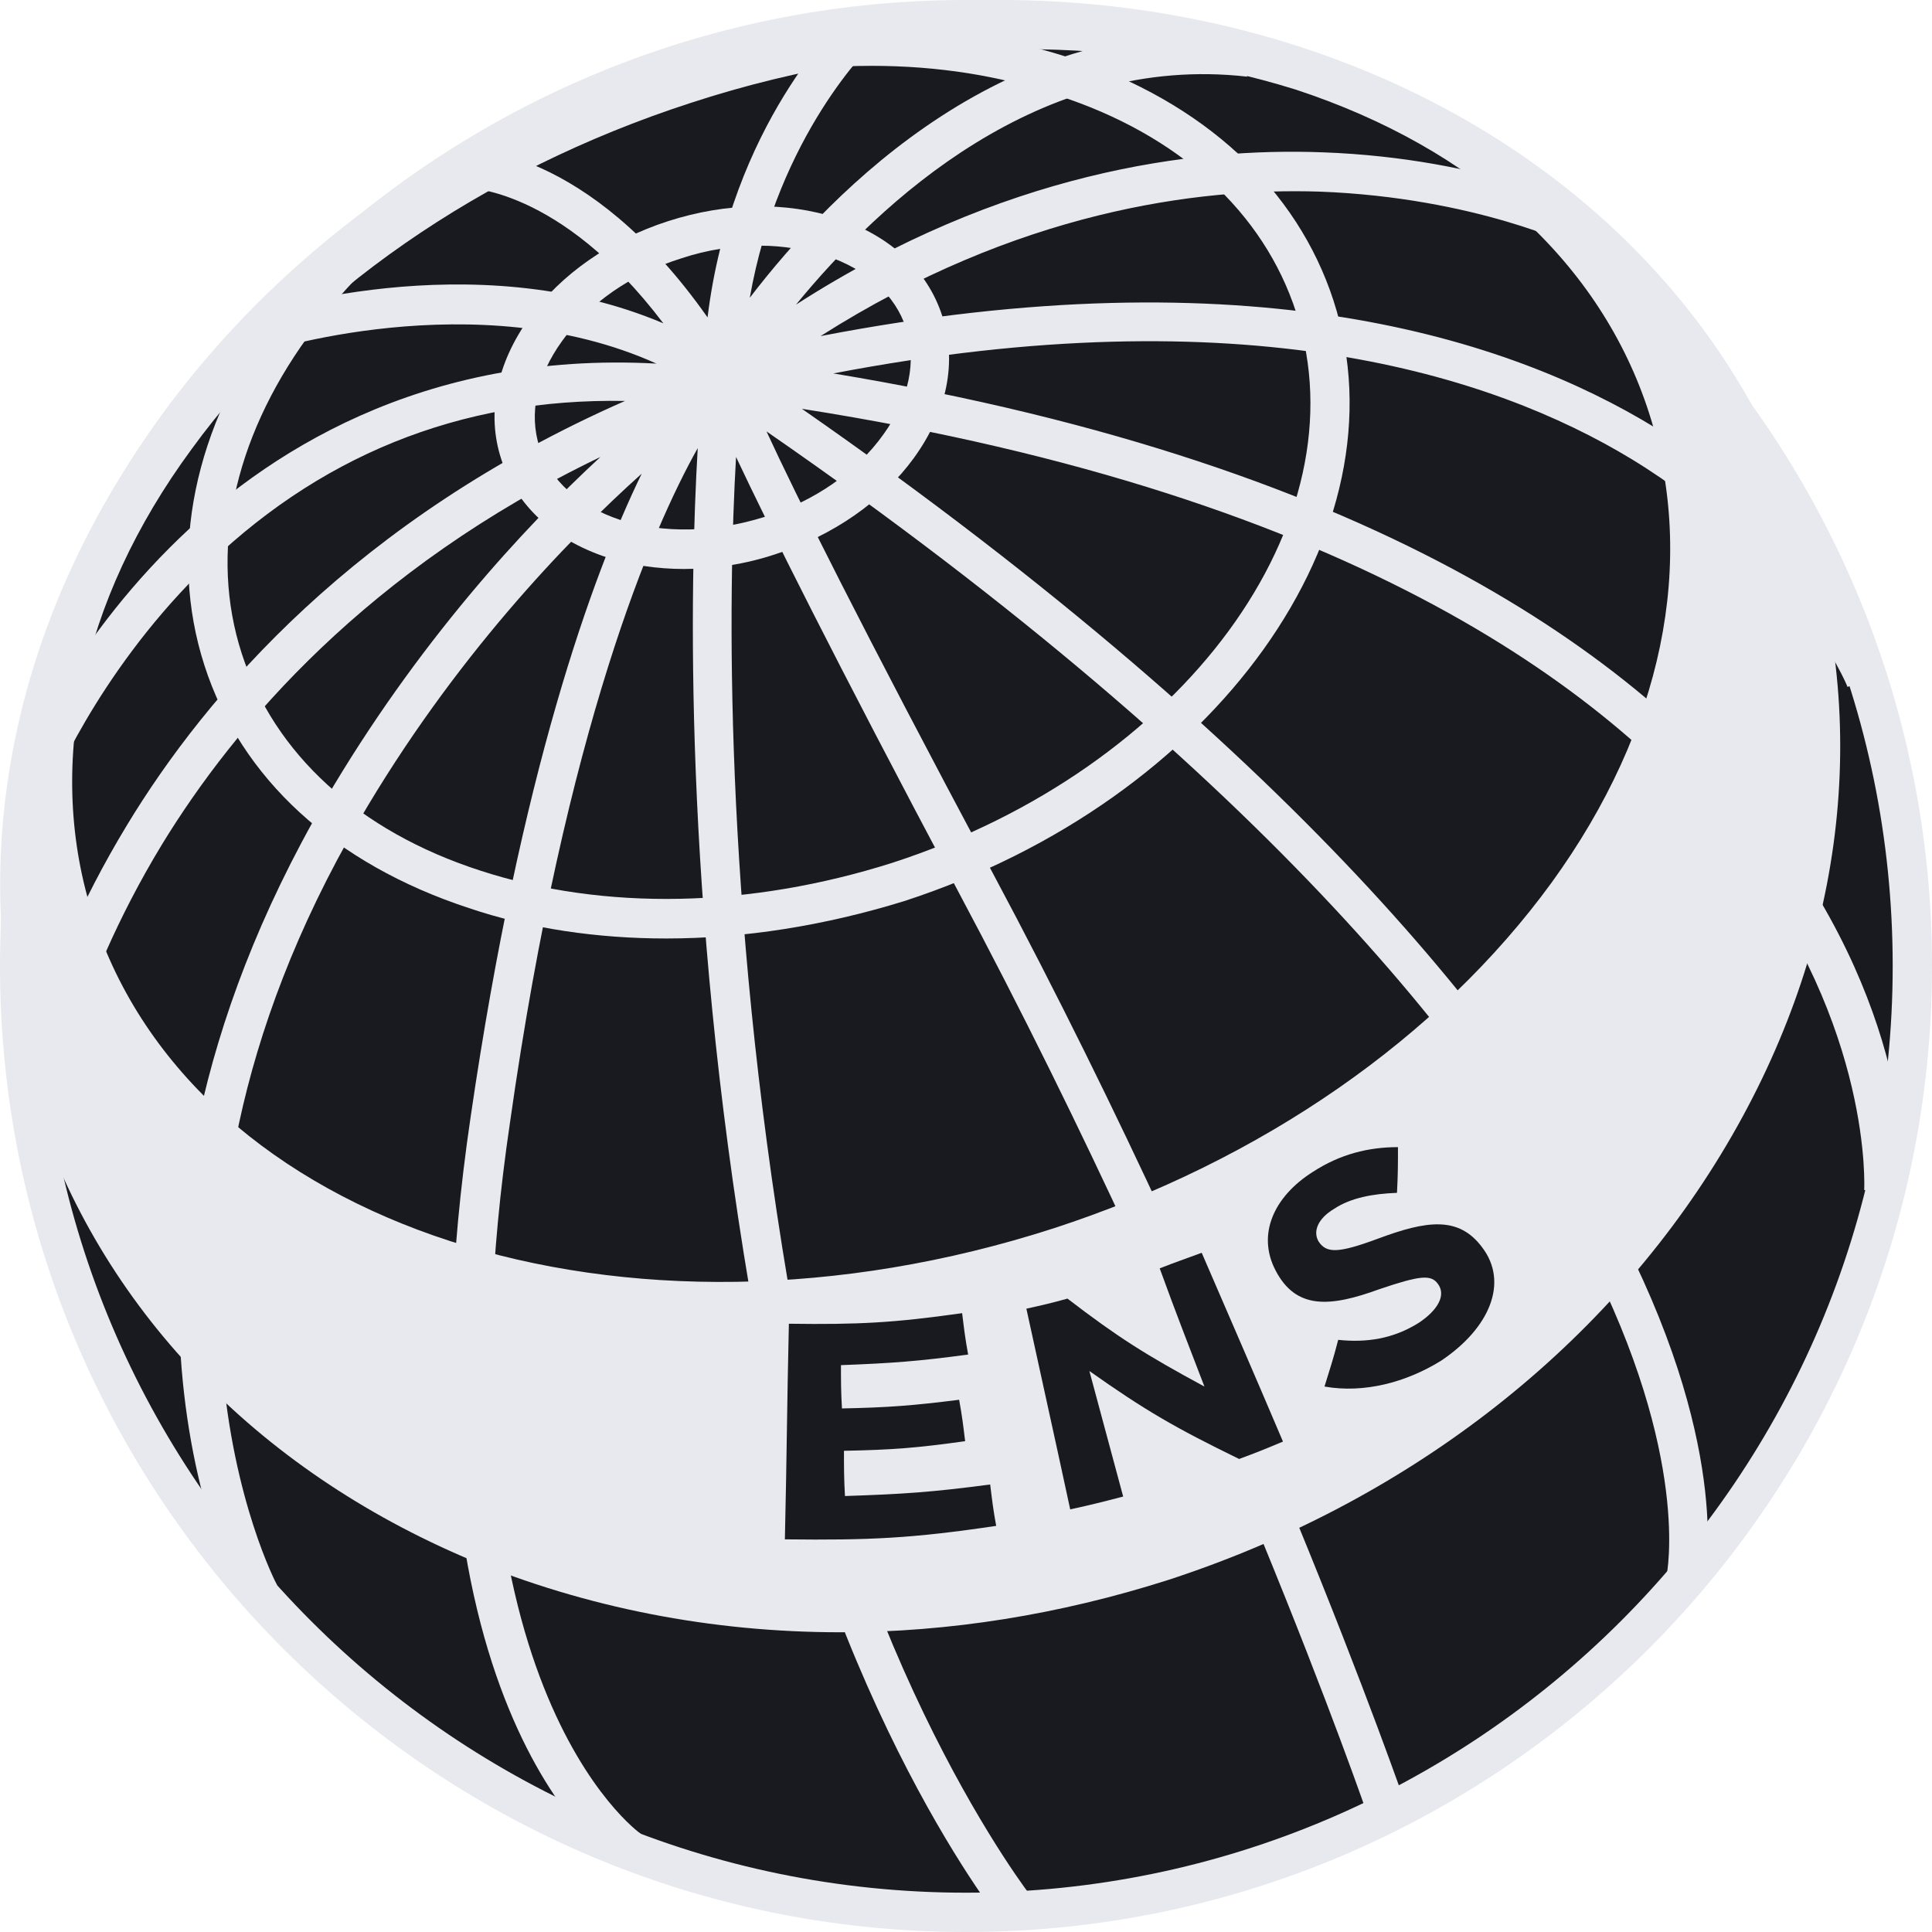 <svg width="128" height="128" viewBox="0 0 128 128" fill="none" xmlns="http://www.w3.org/2000/svg">
<path d="M64 126.698C98.627 126.698 126.698 98.627 126.698 64C126.698 29.373 98.627 1.302 64 1.302C29.373 1.302 1.302 29.373 1.302 64C1.302 98.627 29.373 126.698 64 126.698Z" fill="#191A1F"/>
<path d="M64 128C28.712 128 0 99.288 0 64C0 28.712 28.712 0 64 0C99.288 0 128 28.712 128 64C128 99.288 99.288 128 64 128ZM64 2.604C30.145 2.604 2.604 30.145 2.604 64C2.604 97.856 30.145 125.396 64 125.396C97.856 125.396 125.396 97.856 125.396 64C125.396 30.145 97.856 2.604 64 2.604Z" fill="#E7E9EE"/>
<path d="M119.666 35.093C110.616 7.162 76.956 -7.032 44.598 3.451C28.973 8.529 15.951 18.49 7.943 31.642C-0.13 44.794 -2.083 59.508 2.279 73.05C6.641 86.592 16.928 97.335 31.121 103.325C38.804 106.515 47.137 108.142 55.666 108.142C62.893 108.142 70.185 106.97 77.347 104.692C92.972 99.613 105.994 89.652 114.002 76.501C122.01 63.349 124.029 48.635 119.666 35.093Z" fill="#E7E9EE"/>
<path d="M70.203 82.602C99.35 73.172 117.397 48.278 110.513 27C103.629 5.721 74.42 -3.884 45.273 5.545C16.126 14.975 -1.921 39.869 4.963 61.148C11.847 82.426 41.056 92.032 70.203 82.602Z" fill="#191A1F"/>
<path d="M47.853 87.569C26.824 87.569 8.985 77.868 3.711 61.591C0.26 50.848 2.669 38.999 10.547 28.126C18.295 17.449 30.535 8.985 44.859 4.297C59.182 -0.326 74.026 -0.651 86.657 3.516C99.353 7.683 108.273 15.886 111.788 26.629C115.239 37.306 112.83 49.221 104.952 60.029C97.204 70.771 84.964 79.235 70.641 83.858C62.893 86.397 55.211 87.569 47.853 87.569ZM67.711 3.255C60.484 3.255 53.062 4.427 45.705 6.836C31.902 11.329 20.183 19.467 12.696 29.754C5.274 39.845 2.995 50.913 6.185 60.745C12.826 81.318 41.343 90.564 69.794 81.383C83.597 76.891 95.316 68.753 102.804 58.466C110.161 48.309 112.439 37.241 109.249 27.345C106.059 17.449 97.725 9.831 85.811 5.925C80.147 4.167 74.026 3.255 67.711 3.255Z" fill="#E7E9EE"/>
<path d="M44.142 62.177C39.585 62.177 35.093 61.526 31.056 60.159C22.136 57.229 15.951 51.565 13.542 44.077C11.133 36.59 12.826 28.322 18.295 20.834C23.699 13.412 32.098 7.552 41.994 4.362C51.89 1.172 62.177 0.977 70.901 3.841C79.756 6.771 85.941 12.501 88.35 19.923C93.298 35.158 80.537 52.997 59.898 59.703C54.625 61.331 49.286 62.177 44.142 62.177ZM57.75 4.362C52.867 4.362 47.788 5.143 42.775 6.771C33.4 9.831 25.392 15.3 20.378 22.332C15.43 29.168 13.868 36.655 16.016 43.296C18.165 49.937 23.764 55.08 31.837 57.685C40.041 60.354 49.676 60.159 59.117 57.164C78.389 50.913 90.368 34.572 85.876 20.704C83.727 14.063 78.128 8.92 70.055 6.315C66.279 5.013 62.112 4.362 57.75 4.362Z" fill="#E7E9EE"/>
<path d="M45.314 37.697C43.556 37.697 41.799 37.436 40.171 36.916C36.655 35.744 34.181 33.465 33.205 30.405C32.228 27.41 32.879 24.09 35.093 21.029C37.176 18.165 40.431 15.886 44.273 14.649C48.114 13.412 52.086 13.347 55.471 14.454C58.987 15.626 61.461 17.904 62.437 20.964C63.414 23.959 62.763 27.28 60.549 30.34C58.466 33.205 55.211 35.483 51.369 36.72C49.416 37.371 47.333 37.697 45.314 37.697ZM50.393 16.277C48.635 16.277 46.877 16.537 45.119 17.123C41.799 18.165 38.999 20.118 37.241 22.592C35.548 24.936 35.028 27.41 35.744 29.624C36.46 31.837 38.348 33.53 41.082 34.441C43.947 35.353 47.333 35.288 50.653 34.246C53.974 33.205 56.773 31.251 58.531 28.777C60.224 26.433 60.745 23.959 60.029 21.746C59.312 19.532 57.424 17.839 54.69 16.928C53.322 16.537 51.89 16.277 50.393 16.277Z" fill="#E7E9EE"/>
<path d="M117.518 55.08C109.445 44.403 92.126 30.861 55.211 24.741C82.36 19.532 98.832 24.806 108.077 30.405C118.885 36.981 122.401 45.445 122.401 45.51L123.638 45.054L124.875 44.598C124.745 44.208 121.099 35.353 109.64 28.322C99.939 22.397 82.686 16.798 54.364 22.267C67.386 13.998 79.3 12.435 87.439 12.696C97.725 13.086 104.431 16.342 104.496 16.407L105.668 14.063C105.408 13.933 98.442 10.482 87.634 10.092C78.975 9.766 66.409 11.394 52.736 20.183C58.336 13.347 68.883 3.516 82.621 5.078L82.881 2.474C66.865 0.651 55.211 12.501 49.676 19.727C51.565 8.92 57.75 2.93 57.88 2.865L56.122 0.977C55.731 1.302 48.44 8.269 46.877 21.029C38.869 9.636 30.991 9.831 30.6 9.831L30.73 12.435C30.796 12.435 37.046 12.305 43.947 21.42C31.186 16.016 16.993 20.769 16.277 20.964L17.123 23.439C17.253 23.373 31.512 18.686 43.491 24.09C27.931 23.243 17.449 30.079 11.264 36.264C4.037 43.491 1.042 51.174 0.912 51.499L3.32 52.411C3.32 52.346 6.315 44.859 13.152 38.022C20.964 30.21 30.47 26.368 41.408 26.564C23.634 34.376 13.672 45.965 8.399 54.69C2.083 65.107 0.912 73.571 0.846 73.961L3.451 74.287C3.451 74.222 4.688 65.888 10.743 55.927C15.56 48.049 24.35 37.697 39.78 30.275C34.702 34.962 27.605 42.645 21.55 52.997C3.972 83.207 15.56 105.343 16.081 106.254L18.36 105.017C18.23 104.822 6.966 83.207 23.829 54.299C30.014 43.687 37.502 35.874 42.515 31.381C39.194 38.218 34.507 51.239 31.186 73.961C25.457 112.765 40.366 123.247 41.017 123.638L42.45 121.489C42.319 121.424 28.322 111.333 33.791 74.352C37.502 48.179 43.231 35.028 46.226 29.689C45.705 38.673 45.249 59.312 49.676 85.485C54.039 111.528 65.888 126.828 66.409 127.414L68.427 125.786C68.297 125.656 56.448 110.356 52.216 85.029C47.919 59.508 48.244 39.325 48.765 30.275C50.913 34.832 55.145 43.361 63.479 59.052C80.537 91.019 90.629 120.252 90.694 120.513L93.168 119.666C93.038 119.341 82.946 89.978 65.758 57.815C56.968 41.343 52.736 32.814 50.783 28.582C84.509 51.89 98.962 71.031 105.148 83.076C112.049 96.553 110.421 104.301 110.421 104.366L111.658 104.627L112.895 104.952C112.96 104.627 114.783 96.423 107.622 82.23C101.371 69.925 86.918 50.588 53.127 27.084C90.043 32.879 107.231 46.161 115.174 56.513C124.094 68.167 123.508 78.779 123.508 78.844L126.112 79.04C126.242 78.584 126.893 67.516 117.518 55.08Z" fill="#E7E9EE"/>
<path d="M55.981 99.116C55.915 97.905 55.915 97.331 55.915 96.119C59.166 96.055 60.758 95.928 63.943 95.481C63.81 94.397 63.744 93.823 63.545 92.739C60.493 93.122 58.901 93.249 55.782 93.313C55.716 92.165 55.716 91.591 55.716 90.444C59.099 90.316 60.825 90.189 64.142 89.742C63.943 88.658 63.877 88.084 63.744 87C59.232 87.638 56.91 87.765 52.265 87.701C52.133 93.441 52.133 96.247 52 101.986C57.64 102.05 60.426 101.922 66 101.093C65.801 100.009 65.735 99.435 65.602 98.351C61.754 98.861 59.829 98.989 55.981 99.116Z" fill="#191A1F"/>
<path d="M76.833 84.032C77.982 87.189 78.587 88.707 79.797 91.864C75.865 89.739 74.05 88.586 70.722 86.036C69.633 86.339 69.089 86.461 68 86.704C69.15 91.986 69.754 94.657 70.904 100C72.295 99.696 73.021 99.514 74.413 99.15C73.505 95.811 73.082 94.171 72.174 90.832C75.865 93.443 77.861 94.596 82.096 96.661C83.246 96.236 83.85 95.993 85 95.507C82.883 90.529 81.794 88.039 79.616 83C78.466 83.425 77.922 83.607 76.833 84.032Z" fill="#191A1F"/>
<path d="M98.202 82.648C96.644 80.541 94.502 80.871 91.321 82.055C88.659 83.043 87.88 83.043 87.361 82.253C86.972 81.594 87.296 80.739 88.4 80.081C89.503 79.357 90.931 79.093 92.554 79.028C92.619 77.777 92.619 77.185 92.619 76C90.672 76 88.789 76.461 86.972 77.645C84.375 79.291 83.272 81.792 84.505 84.161C85.868 86.794 88.14 86.597 91.386 85.412C94.112 84.49 94.826 84.425 95.281 85.083C95.8 85.807 95.281 86.794 93.982 87.65C92.295 88.703 90.542 88.966 88.659 88.769C88.335 90.019 88.14 90.612 87.751 91.862C90.347 92.323 93.139 91.599 95.475 90.151C98.721 87.979 99.955 84.951 98.202 82.648Z" fill="#191A1F"/>
</svg>
